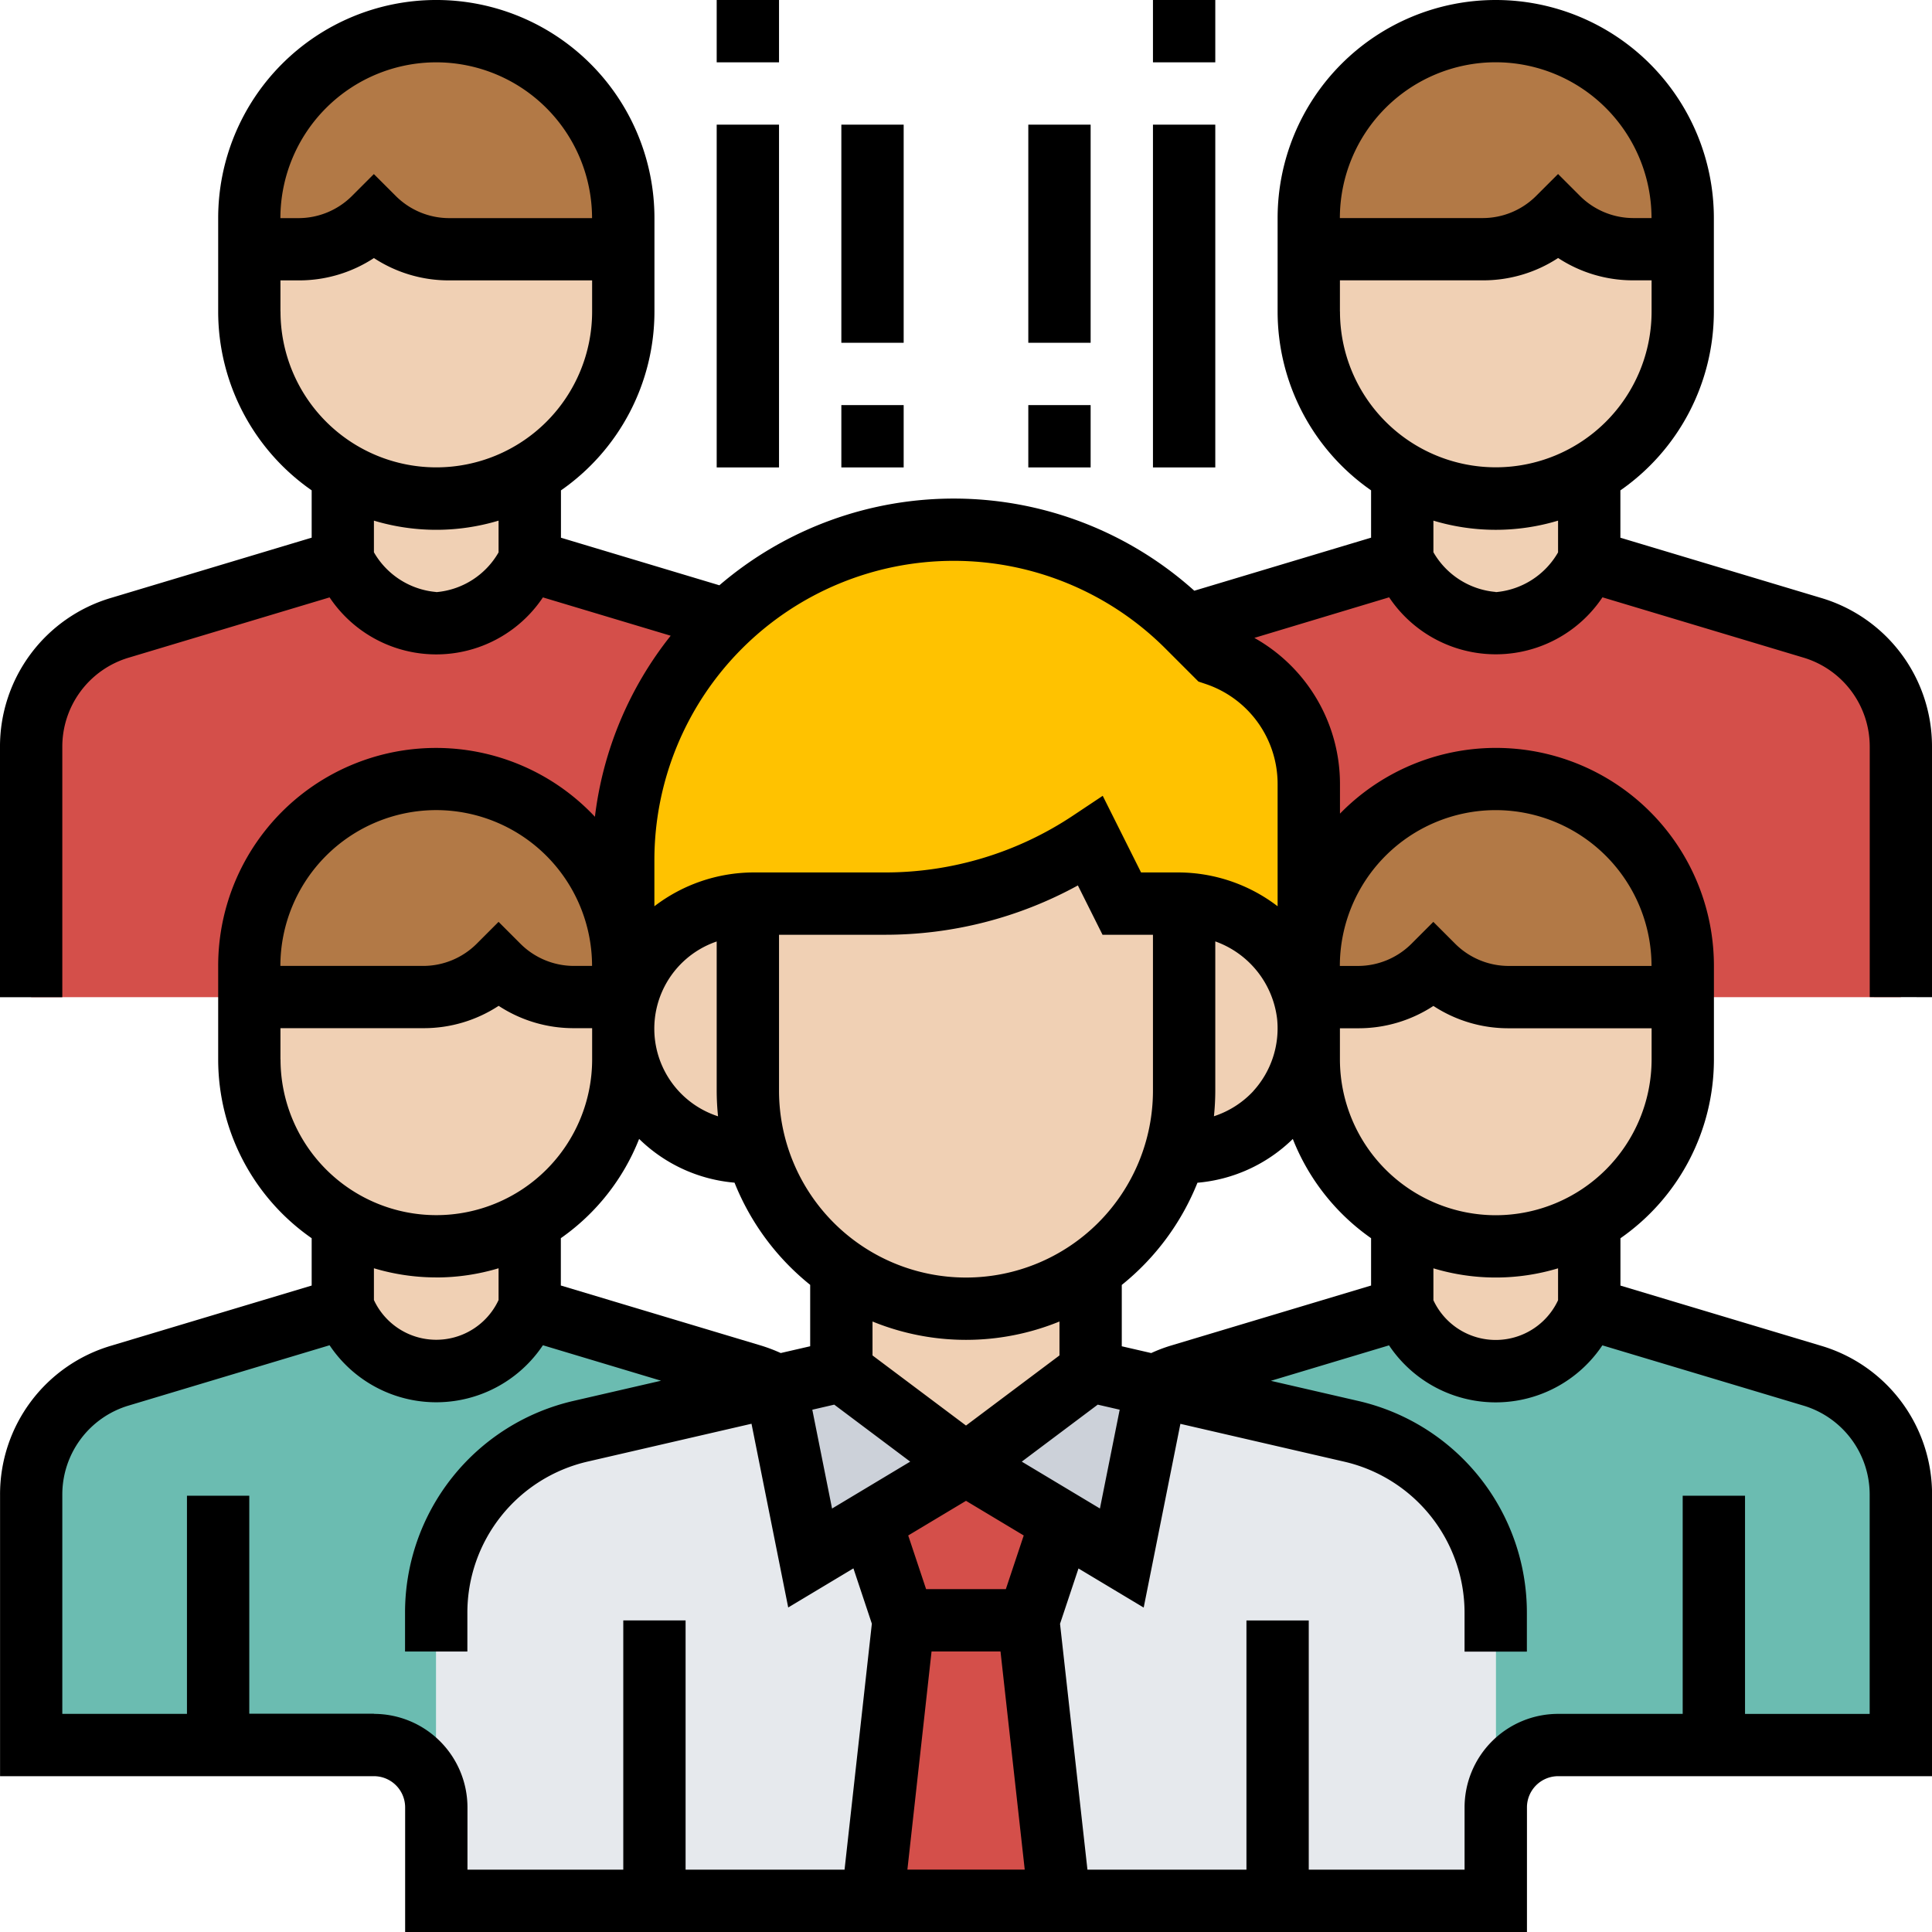 <svg xmlns="http://www.w3.org/2000/svg" width="100" height="100" viewBox="0 0 100 100">
  <g id="Grupo_66175" data-name="Grupo 66175" transform="translate(-175.114 -100.652)">
    <path id="Trazado_137251" data-name="Trazado 137251" d="M242.855,150.652v-9.419a6.977,6.977,0,0,0-1.338-4.129,7.074,7.074,0,0,0-3.5-2.581l-1.339-1.339.258-.274,10.758-3.226s1.613,3.226,4.839,3.226,4.839-3.226,4.839-3.226l11.532,3.452a6.471,6.471,0,0,1,4.6,6.193v12.936H262.21v-1.613a9.684,9.684,0,0,0-9.677-9.677,9.691,9.691,0,0,0-9.678,9.677Zm0,0" fill="#d44f4a"/>
    <path id="Trazado_137252" data-name="Trazado 137252" d="M207.372,145.184v5.468a9.677,9.677,0,0,0-19.355,0v1.613H176.726V139.329a6.471,6.471,0,0,1,4.6-6.193l11.532-3.452s1.613,3.226,4.839,3.226,4.839-3.226,4.839-3.226l10.21,3.065a17.025,17.025,0,0,0-5.371,12.435Zm0,0" fill="#d44f4a"/>
    <path id="Trazado_137253" data-name="Trazado 137253" d="M263.823,190.975h-8.064a3.234,3.234,0,0,0-3.226,3.225V184.152a9.676,9.676,0,0,0-7.5-9.419l-10.065-2.323-.064-.016a6.735,6.735,0,0,1,1.258-.548l11.532-3.452s1.613,3.226,4.839,3.226,4.839-3.226,4.839-3.226l11.532,3.452a6.47,6.47,0,0,1,4.6,6.193v12.936Zm0,0" fill="#6bbcb1"/>
    <path id="Trazado_137254" data-name="Trazado 137254" d="M215.275,172.41l-10.081,2.323a9.676,9.676,0,0,0-7.5,9.419V194.2a3.234,3.234,0,0,0-3.226-3.225H176.726V178.039a6.47,6.47,0,0,1,4.6-6.193l11.532-3.452s1.613,3.226,4.839,3.226,4.839-3.226,4.839-3.226l11.532,3.452a6.735,6.735,0,0,1,1.258.548Zm0,0" fill="#6bbcb1"/>
    <path id="Trazado_137255" data-name="Trazado 137255" d="M208.985,199.039H197.694V184.152a9.676,9.676,0,0,1,7.5-9.419l10.081-2.323,3.387-.79h12.9l3.387.822.016-.032,10.065,2.323a9.676,9.676,0,0,1,7.5,9.419v14.887Zm0,0" fill="#e6e9ed"/>
    <path id="Trazado_137256" data-name="Trazado 137256" d="M228.339,184.523l1.613,14.516h-9.677l1.613-14.516Zm0,0" fill="#d44f4a"/>
    <path id="Trazado_137257" data-name="Trazado 137257" d="M230.1,179.443l-.145.241-1.613,4.839h-6.451l-1.613-4.839-.145-.241,4.984-2.985Zm0,0" fill="#d44f4a"/>
    <path id="Trazado_137258" data-name="Trazado 137258" d="M234.9,172.394l.064.016-.016.032-1.774,8.855-3.081-1.854-4.983-2.985,6.451-4.838Zm0,0" fill="#ccd1d9"/>
    <path id="Trazado_137259" data-name="Trazado 137259" d="M215.323,172.394l3.339-.774,6.452,4.838-4.984,2.985-3.081,1.854-1.774-8.887Zm0,0" fill="#ccd1d9"/>
    <path id="Trazado_137260" data-name="Trazado 137260" d="M262.21,111.942v1.613h-2.564a5.5,5.5,0,0,1-3.887-1.613,5.506,5.506,0,0,1-3.888,1.613h-9.016v-1.613a9.677,9.677,0,0,1,19.355,0Zm0,0" fill="#b27946"/>
    <path id="Trazado_137261" data-name="Trazado 137261" d="M207.372,113.555h-9.016a5.506,5.506,0,0,1-3.888-1.613,5.5,5.5,0,0,1-3.887,1.613h-2.564v-1.613a9.685,9.685,0,0,1,9.677-9.677,9.691,9.691,0,0,1,9.678,9.677Zm0,0" fill="#b27946"/>
    <path id="Trazado_137262" data-name="Trazado 137262" d="M247.694,125.152a9.618,9.618,0,0,0,9.678,0v4.532s-1.613,3.226-4.839,3.226-4.839-3.226-4.839-3.226Zm0,0" fill="#f0d0b4"/>
    <path id="Trazado_137263" data-name="Trazado 137263" d="M257.372,125.152a9.618,9.618,0,0,1-9.678,0,9.652,9.652,0,0,1-4.839-8.371v-3.226h9.016a5.506,5.506,0,0,0,3.888-1.613,5.5,5.5,0,0,0,3.887,1.613h2.564v3.226a9.587,9.587,0,0,1-2.838,6.839,9.294,9.294,0,0,1-2,1.532Zm0,0" fill="#f0d0b4"/>
    <path id="Trazado_137264" data-name="Trazado 137264" d="M192.855,125.152l4.839,1.306a9.442,9.442,0,0,0,4.839-1.306v4.532s-1.613,3.226-4.839,3.226-4.839-3.226-4.839-3.226Zm0,0" fill="#f0d0b4"/>
    <path id="Trazado_137265" data-name="Trazado 137265" d="M202.533,125.152a9.442,9.442,0,0,1-4.839,1.306l-4.839-1.306a9.319,9.319,0,0,1-2-1.532,9.587,9.587,0,0,1-2.838-6.839v-3.226h2.564a5.5,5.5,0,0,0,3.887-1.613,5.506,5.506,0,0,0,3.888,1.613h9.016v3.226a9.652,9.652,0,0,1-4.839,8.371Zm0,0" fill="#f0d0b4"/>
    <path id="Trazado_137266" data-name="Trazado 137266" d="M249.307,150.652a5.507,5.507,0,0,1-3.887,1.613h-2.565v-1.613a9.677,9.677,0,0,1,19.355,0v1.613h-9.016a5.509,5.509,0,0,1-3.887-1.613Zm0,0" fill="#b27946"/>
    <path id="Trazado_137267" data-name="Trazado 137267" d="M204.807,152.265a5.507,5.507,0,0,1-3.887-1.613,5.507,5.507,0,0,1-3.887,1.613h-9.016v-1.613a9.684,9.684,0,0,1,9.677-9.677,9.691,9.691,0,0,1,9.678,9.677v1.613Zm0,0" fill="#b27946"/>
    <path id="Trazado_137268" data-name="Trazado 137268" d="M212.743,132.749a17.069,17.069,0,0,1,18.29-3.371,17.264,17.264,0,0,1,5.548,3.709l1.436,1.436a7.074,7.074,0,0,1,3.5,2.581,6.977,6.977,0,0,1,1.338,4.129v12.645c0-.21-.015-.419-.032-.629a6.6,6.6,0,0,0-6.419-5.807,1.574,1.574,0,0,0-.274-.016h-2.952l-1.613-3.226a19.261,19.261,0,0,1-10.661,3.226H214.1a1.574,1.574,0,0,0-.274.016,6.6,6.6,0,0,0-6.419,5.807c-.017.21-.032.419-.032.629v-8.694a17.025,17.025,0,0,1,5.371-12.435Zm0,0" fill="#ffc200"/>
    <path id="Trazado_137269" data-name="Trazado 137269" d="M247.694,163.862a9.618,9.618,0,0,0,9.678,0v4.532s-1.613,3.226-4.839,3.226-4.839-3.226-4.839-3.226Zm0,0" fill="#f0d0b4"/>
    <path id="Trazado_137270" data-name="Trazado 137270" d="M192.855,163.862l4.839,1.306a9.452,9.452,0,0,0,4.839-1.306v4.532s-1.613,3.226-4.839,3.226-4.839-3.226-4.839-3.226Zm0,0" fill="#f0d0b4"/>
    <path id="Trazado_137271" data-name="Trazado 137271" d="M202.533,163.862a9.452,9.452,0,0,1-4.839,1.306l-4.839-1.306a9.319,9.319,0,0,1-2-1.532,9.589,9.589,0,0,1-2.838-6.839v-3.226h9.016a5.507,5.507,0,0,0,3.887-1.613,5.507,5.507,0,0,0,3.887,1.613h2.565v3.226a9.652,9.652,0,0,1-4.839,8.371Zm0,0" fill="#f0d0b4"/>
    <path id="Trazado_137272" data-name="Trazado 137272" d="M247.694,163.862a9.652,9.652,0,0,1-4.839-8.371v-3.226h2.565a5.507,5.507,0,0,0,3.887-1.613,5.509,5.509,0,0,0,3.887,1.613h9.016v3.226a9.589,9.589,0,0,1-2.838,6.839,9.3,9.3,0,0,1-2,1.532,9.618,9.618,0,0,1-9.678,0Zm0,0" fill="#f0d0b4"/>
    <path id="Trazado_137273" data-name="Trazado 137273" d="M218.662,171.62v-4.839l.145-.306c4.758,1.839,5.532,1.919,6.307,1.919a11.246,11.246,0,0,0,6.306-1.919l.145.306v4.839l-6.451,4.838Zm0,0" fill="#f0d0b4"/>
    <path id="Trazado_137274" data-name="Trazado 137274" d="M242.855,153.878v.016a6.446,6.446,0,0,1-6.451,6.435l-.436-.112a10.984,10.984,0,0,0,.436-3.113v-9.662a6.6,6.6,0,0,1,6.419,5.807c.017.21.032.419.032.629Zm0,0" fill="#f0d0b4"/>
    <path id="Trazado_137275" data-name="Trazado 137275" d="M213.823,157.1a10.984,10.984,0,0,0,.436,3.113l-.436.112a6.446,6.446,0,0,1-6.451-6.435v-.016c0-.21.015-.419.032-.629a6.6,6.6,0,0,1,6.419-5.807Zm0,0" fill="#f0d0b4"/>
    <path id="Trazado_137276" data-name="Trazado 137276" d="M236.4,147.442V157.1a10.984,10.984,0,0,1-.436,3.113,11.273,11.273,0,0,1-10.854,8.177c-.775,0-1.549-.08-6.307-1.919a11.714,11.714,0,0,1-1.678-1.387,11.233,11.233,0,0,1-2.87-4.871,10.984,10.984,0,0,1-.436-3.113v-9.662a1.574,1.574,0,0,1,.274-.016H220.9a19.261,19.261,0,0,0,10.661-3.226l1.613,3.226h2.952a1.574,1.574,0,0,1,.274.016Zm0,0" fill="#f0d0b4"/>
    <path id="Trazado_137277" data-name="Trazado 137277" d="M275.114,152.265V139.323a8.015,8.015,0,0,0-5.747-7.724l-10.382-3.115v-2.45a11.281,11.281,0,0,0,4.838-9.251v-4.841a11.29,11.29,0,1,0-22.58,0v4.839a11.273,11.273,0,0,0,4.838,9.251v2.45l-9.15,2.746a18.637,18.637,0,0,0-24.582-.282l-8.2-2.462v-2.45a11.279,11.279,0,0,0,4.839-9.251v-4.841a11.29,11.29,0,0,0-22.581,0v4.839a11.274,11.274,0,0,0,4.839,9.251v2.45L180.86,131.6a8.018,8.018,0,0,0-5.746,7.726v12.942h3.225V139.323a4.808,4.808,0,0,1,3.449-4.634l10.385-3.116a6.641,6.641,0,0,0,11.042,0l6.614,1.984a18.612,18.612,0,0,0-3.922,9.371,11.275,11.275,0,0,0-19.5,7.724v4.839a11.274,11.274,0,0,0,4.839,9.251v2.45l-10.383,3.115a8.017,8.017,0,0,0-5.746,7.726v14.554h19.354a1.616,1.616,0,0,1,1.613,1.613v6.452h58.065V194.2a1.616,1.616,0,0,1,1.613-1.613h19.355V178.033a8.016,8.016,0,0,0-5.747-7.725l-10.382-3.114v-2.45a11.281,11.281,0,0,0,4.838-9.252v-4.838a11.281,11.281,0,0,0-19.355-7.888v-1.528a8.671,8.671,0,0,0-4.432-7.569l6.976-2.1a6.642,6.642,0,0,0,11.042,0l10.387,3.116a4.808,4.808,0,0,1,3.447,4.634v12.942Zm-77.42-48.387a8.074,8.074,0,0,1,8.065,8.064h-7.4a3.917,3.917,0,0,1-2.753-1.14l-1.141-1.14-1.14,1.14a3.919,3.919,0,0,1-2.753,1.14h-.945a8.074,8.074,0,0,1,8.064-8.064Zm-8.064,12.9v-1.613h.945a7.059,7.059,0,0,0,3.893-1.156,7.064,7.064,0,0,0,3.894,1.156h7.4v1.613a8.064,8.064,0,1,1-16.129,0Zm8.064,14.516a4.128,4.128,0,0,1-3.226-2.056V127.6a11.2,11.2,0,0,0,6.452,0v1.643a4.12,4.12,0,0,1-3.226,2.058Zm44.335,28.309a11.345,11.345,0,0,0,4.052,5.138v2.45l-10.38,3.114a7.875,7.875,0,0,0-1,.381l-1.524-.351V167.16a12.972,12.972,0,0,0,3.917-5.29,8.031,8.031,0,0,0,4.934-2.264Zm-16.915,10.4a12.809,12.809,0,0,0,4.838-.95v1.756l-4.838,3.629-4.839-3.629v-1.756a12.815,12.815,0,0,0,4.839.95Zm-6.82,3.353,3.932,2.95-4.045,2.428-1.022-5.115Zm5.037,12.776H226.9l1.254,11.29h-6.073Zm3.845-3.226h-4.127l-.926-2.778,2.991-1.793,2.988,1.793Zm.825-6.6,3.932-2.95,1.136.262-1.023,5.114Zm11.984-19.177a4.831,4.831,0,0,1-2.038,1.3,13.038,13.038,0,0,0,.07-1.332v-7.718a4.87,4.87,0,0,1,3.2,4.01,4.815,4.815,0,0,1-1.233,3.737Zm-5.194-.029a9.677,9.677,0,0,1-19.355,0v-8.065h5.476a20.74,20.74,0,0,0,9.993-2.553l1.276,2.553h2.61Zm-22.511,1.332a4.768,4.768,0,0,1-.07-9.049V157.1a13.038,13.038,0,0,0,.07,1.332Zm.853,3.434a12.935,12.935,0,0,0,3.916,5.29v3.178l-1.524.351a8.418,8.418,0,0,0-1-.381l-10.382-3.114v-2.45a11.359,11.359,0,0,0,4.052-5.138,8.032,8.032,0,0,0,4.935,2.264Zm-15.439-19.283a8.074,8.074,0,0,1,8.065,8.065h-.945a3.924,3.924,0,0,1-2.754-1.14l-1.14-1.141-1.14,1.141a3.924,3.924,0,0,1-2.754,1.14h-7.4a8.074,8.074,0,0,1,8.064-8.065Zm-8.064,12.9v-1.613h7.4a7.064,7.064,0,0,0,3.894-1.156,7.064,7.064,0,0,0,3.894,1.156h.945v1.613a8.064,8.064,0,0,1-16.129,0Zm8.064,11.29a11.2,11.2,0,0,0,3.226-.476v1.644a3.558,3.558,0,0,1-6.452,0v-1.644a11.273,11.273,0,0,0,3.226.474Zm-3.226,22.581h-6.451V178.071h-3.226v11.291h-6.452V178.033a4.807,4.807,0,0,1,3.449-4.634l10.385-3.117a6.64,6.64,0,0,0,11.042,0l6.116,1.836-4.5,1.037a11.243,11.243,0,0,0-8.752,11v1.979h3.226v-1.979a8.029,8.029,0,0,1,6.252-7.858l8.455-1.952,1.9,9.51,3.375-2.024.954,2.864-1.413,12.729H210.6v-12.9h-3.225v12.9h-8.065V194.2a4.845,4.845,0,0,0-4.839-4.838ZM268.439,173.4a4.807,4.807,0,0,1,3.449,4.634v11.329h-6.452V178.071H262.21v11.291h-6.451a4.845,4.845,0,0,0-4.839,4.838v3.226h-8.065v-12.9H239.63v12.9H231.4L229.981,184.7l.955-2.864,3.375,2.024,1.9-9.51,8.456,1.952a8.029,8.029,0,0,1,6.252,7.858v1.979h3.226v-1.979a11.243,11.243,0,0,0-8.751-11l-4.5-1.037,6.116-1.836a6.64,6.64,0,0,0,11.042,0Zm-12.68-5.448a3.559,3.559,0,0,1-6.452,0V166.3a11.169,11.169,0,0,0,6.452,0Zm-3.226-4.4a8.074,8.074,0,0,1-8.065-8.064v-1.613h.946a7.064,7.064,0,0,0,3.893-1.156,7.064,7.064,0,0,0,3.894,1.156h7.4v1.613a8.074,8.074,0,0,1-8.064,8.064Zm0-20.968a8.074,8.074,0,0,1,8.064,8.065h-7.4a3.924,3.924,0,0,1-2.754-1.14l-1.14-1.141-1.14,1.141a3.923,3.923,0,0,1-2.753,1.14h-.946a8.074,8.074,0,0,1,8.065-8.065Zm-11.29,4.976a8.477,8.477,0,0,0-5.116-1.75h-1.952l-1.984-3.967-1.52,1.012a17.528,17.528,0,0,1-9.759,2.955H214.1a8.474,8.474,0,0,0-5.115,1.75v-2.385a15.494,15.494,0,0,1,26.449-10.957l1.712,1.712.361.121a5.456,5.456,0,0,1,3.736,5.182Zm11.29-43.685a8.074,8.074,0,0,1,8.064,8.064h-.945a3.919,3.919,0,0,1-2.753-1.14l-1.14-1.14-1.141,1.14a3.916,3.916,0,0,1-2.753,1.14h-7.4a8.074,8.074,0,0,1,8.065-8.064Zm-8.065,12.9v-1.613h7.4a7.064,7.064,0,0,0,3.894-1.156,7.059,7.059,0,0,0,3.893,1.156h.945v1.613a8.064,8.064,0,1,1-16.129,0Zm8.065,14.516a4.124,4.124,0,0,1-3.226-2.056V127.6a11.192,11.192,0,0,0,6.452,0v1.643a4.122,4.122,0,0,1-3.226,2.058Zm0,0"/>
    <rect id="Rectángulo_9583" data-name="Rectángulo 9583" width="3.226" height="3.226" transform="translate(212.21 100.652)"/>
    <rect id="Rectángulo_9584" data-name="Rectángulo 9584" width="3.226" height="17.742" transform="translate(212.21 107.104)"/>
    <rect id="Rectángulo_9585" data-name="Rectángulo 9585" width="3.226" height="3.226" transform="translate(234.791 100.652)"/>
    <rect id="Rectángulo_9586" data-name="Rectángulo 9586" width="3.226" height="17.742" transform="translate(234.791 107.104)"/>
    <rect id="Rectángulo_9587" data-name="Rectángulo 9587" width="3.226" height="11.29" transform="translate(218.662 107.104)"/>
    <rect id="Rectángulo_9588" data-name="Rectángulo 9588" width="3.226" height="3.226" transform="translate(218.662 121.62)"/>
    <rect id="Rectángulo_9589" data-name="Rectángulo 9589" width="3.226" height="11.29" transform="translate(228.339 107.104)"/>
    <rect id="Rectángulo_9590" data-name="Rectángulo 9590" width="3.226" height="3.226" transform="translate(228.339 121.62)"/>
  </g>
</svg>
